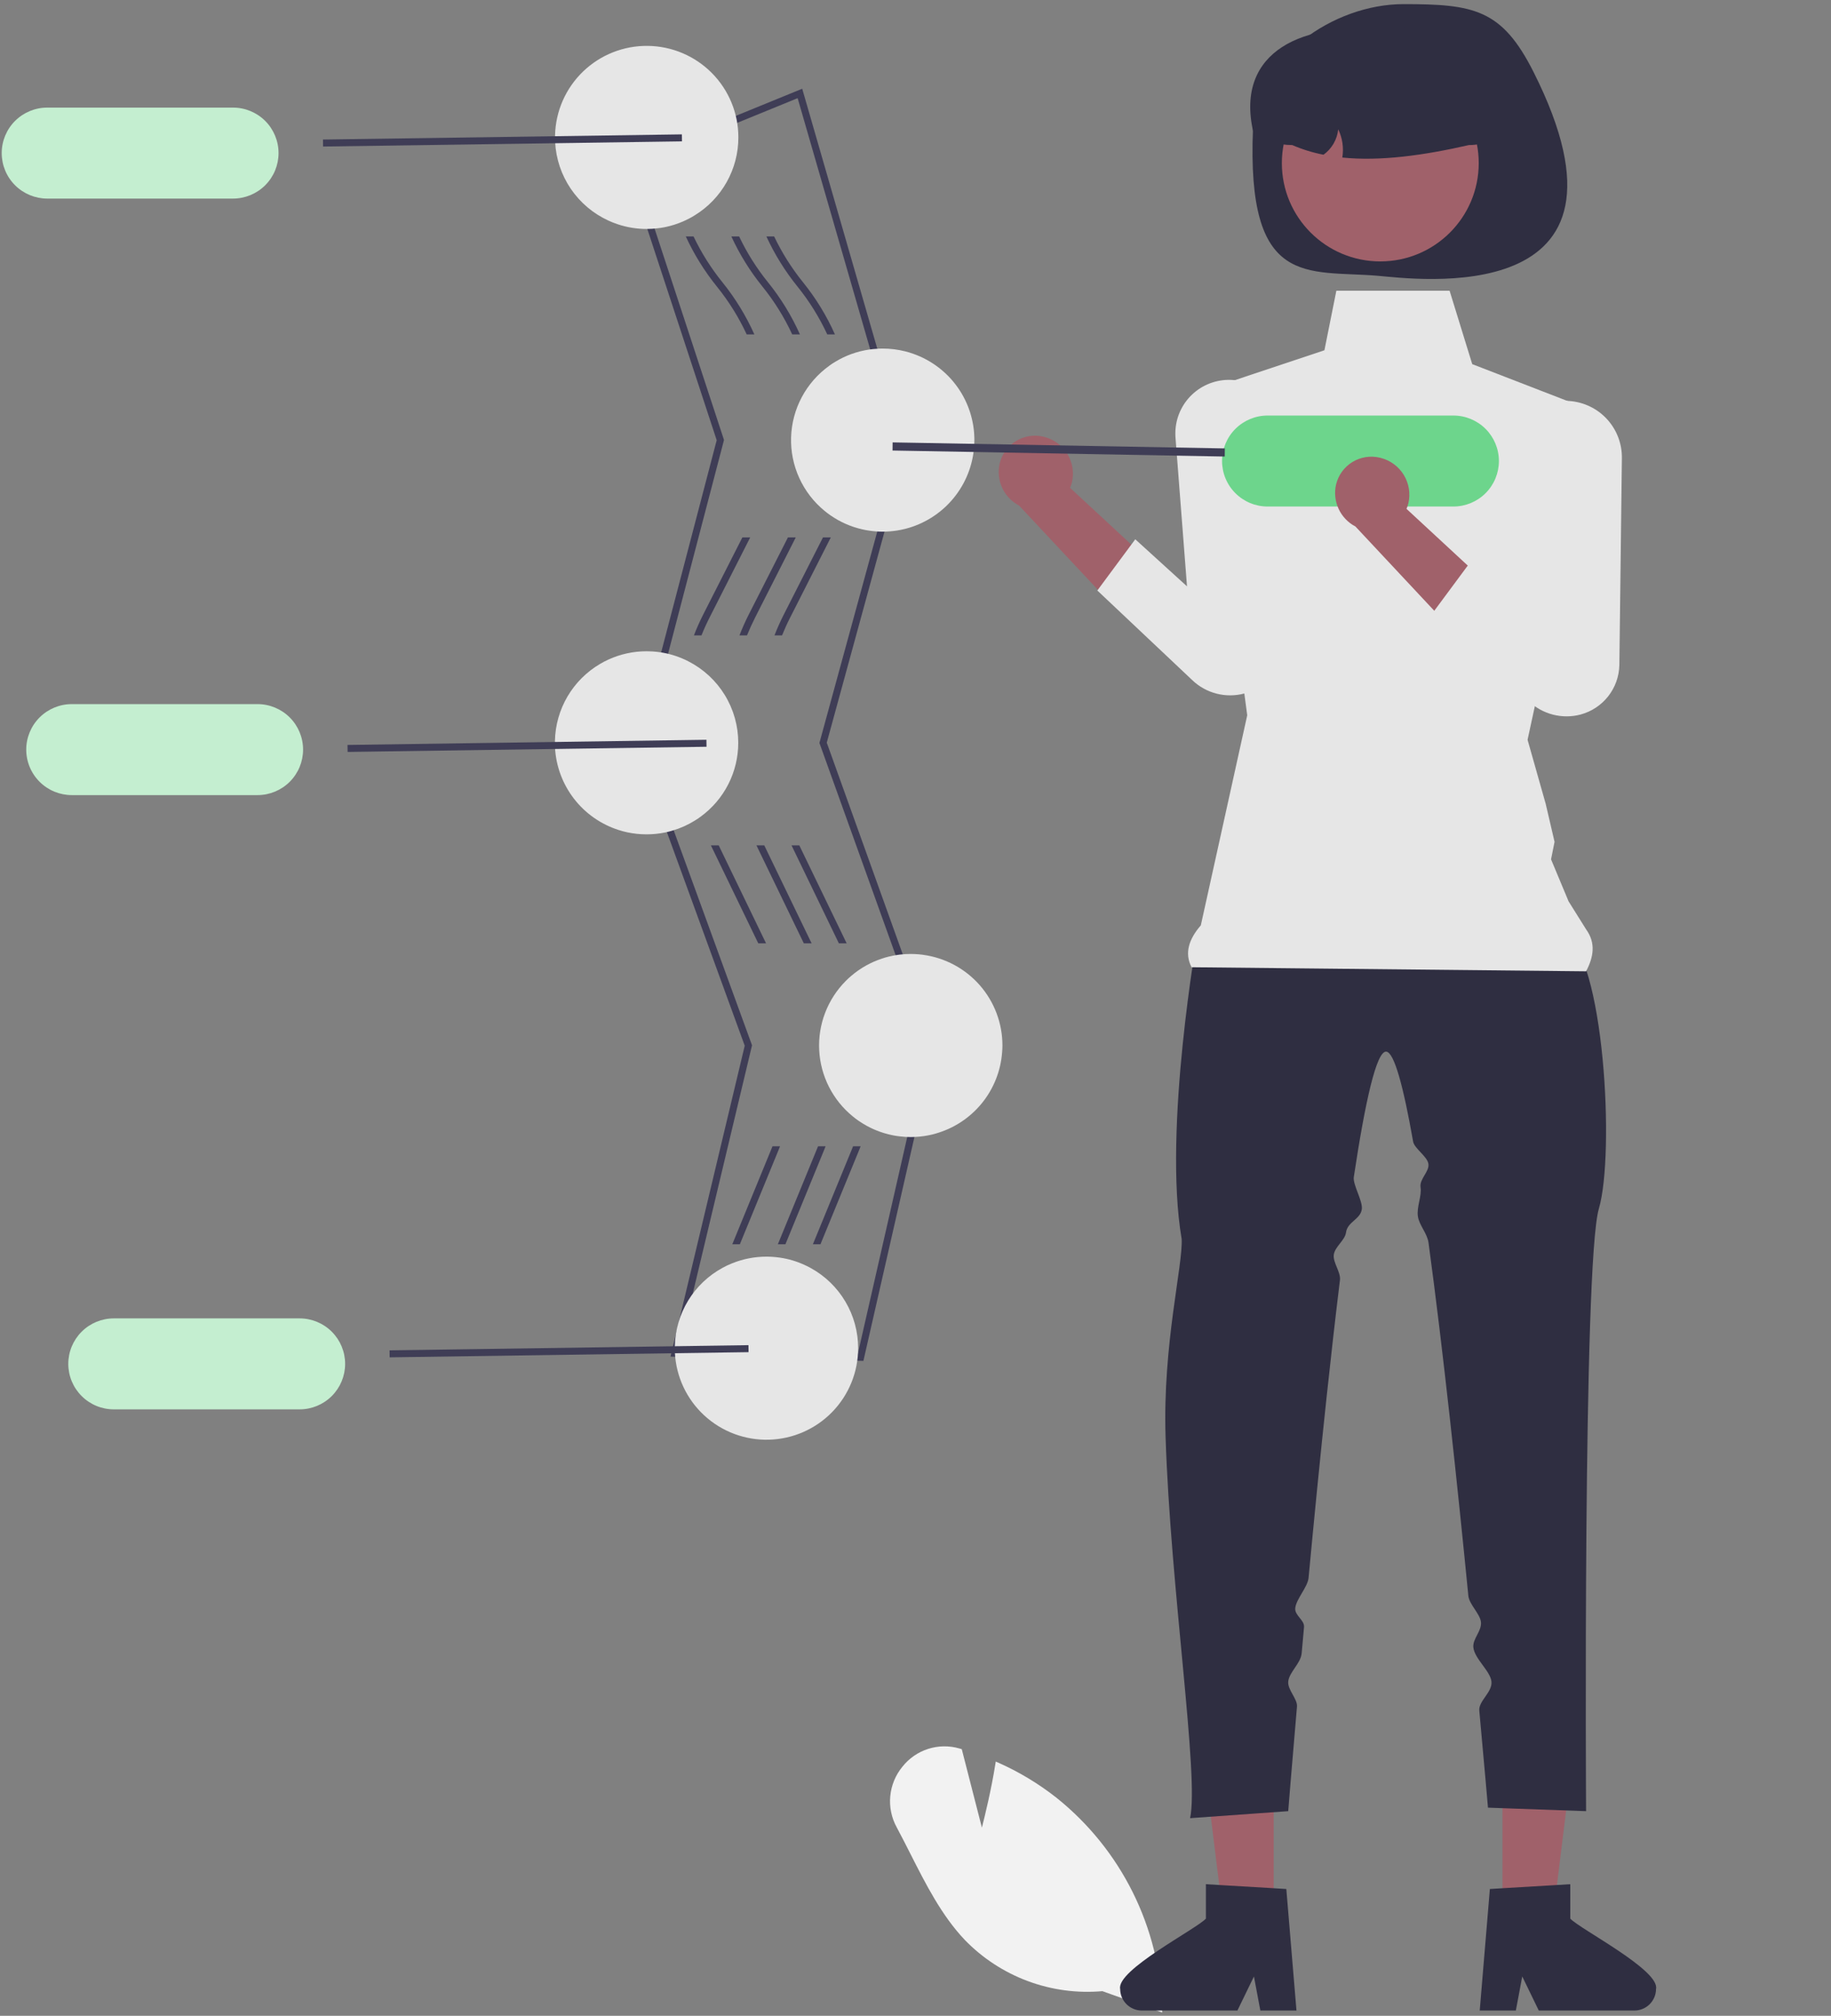 <svg width="277" height="305" viewBox="0 0 277 305" fill="none" xmlns="http://www.w3.org/2000/svg">
  <rect x="0" y="0" width="277" height="305" fill="#808080" stroke="none"/>
  <g clip-path="url(#clip0_2337_3798)">
  <path d="M157.992 66.108C159.444 66.48 160.694 67.403 161.475 68.681C162.256 69.959 162.507 71.49 162.175 72.95C162.102 73.246 162.006 73.535 161.886 73.815L176.606 87.45L166.61 89.796L154.164 76.489C153.041 75.902 152.144 74.96 151.613 73.811C151.082 72.661 150.947 71.368 151.229 70.134C151.397 69.434 151.701 68.773 152.124 68.189C152.547 67.606 153.081 67.112 153.695 66.734C154.309 66.357 154.992 66.104 155.704 65.99C156.416 65.877 157.144 65.904 157.846 66.071C157.895 66.083 157.943 66.095 157.992 66.108Z" fill="#A0616A"/>
  <path d="M171.747 81.596L166.007 89.346L180.391 102.928C181.413 103.901 182.667 104.597 184.035 104.949C185.402 105.301 186.837 105.298 188.203 104.941C189.865 104.498 191.338 103.527 192.399 102.175C193.461 100.823 194.054 99.163 194.089 97.445L194.469 66.182C194.511 63.997 193.713 61.879 192.239 60.264C190.765 58.649 188.727 57.659 186.545 57.498C185.483 57.417 184.415 57.545 183.402 57.876C182.39 58.206 181.452 58.733 180.643 59.426C179.835 60.118 179.17 60.963 178.688 61.912C178.206 62.861 177.916 63.896 177.835 64.957C177.828 65.04 177.823 65.124 177.819 65.208C177.805 65.507 177.806 65.806 177.824 66.104L179.573 88.716L171.747 81.596Z" fill="#E6E6E6"/>
  <path d="M130.619 205.909L101.438 205.262L112.665 158.222L96.244 113.158L96.286 112.998L108.424 66.608L94.558 24.379L121.362 13.426L137.169 68.165L137.13 68.308L125.076 112.369L141.506 158.131L141.472 158.281L130.619 205.909ZM102.773 204.232L129.777 204.832L140.403 158.197L123.965 112.412L136.068 68.172L120.67 14.853L95.873 24.985L109.529 66.574L109.489 66.725L97.353 113.106L113.77 158.159L113.733 158.313L102.773 204.232Z" fill="#3F3D56"/>
  <path d="M166.769 301.274C162.94 301.611 159.085 301.09 155.484 299.748C151.883 298.407 148.628 296.279 145.955 293.52C142.462 289.841 140.064 285.105 137.745 280.526C137.07 279.193 136.372 277.815 135.663 276.494C134.871 275.054 134.53 273.41 134.682 271.775C134.834 270.139 135.473 268.587 136.517 267.317C137.517 266.048 138.875 265.107 140.415 264.616C141.956 264.124 143.608 264.104 145.16 264.559L145.498 264.657L148.544 276.525C148.998 274.755 149.973 270.766 150.589 266.859L150.641 266.531L150.944 266.666C154.124 268.071 157.113 269.871 159.843 272.022C164.678 275.896 168.611 280.774 171.368 286.319C174.125 291.864 175.64 297.942 175.807 304.131L175.815 304.5L166.769 301.274Z" fill="#F2F2F2"/>
  <path d="M111.703 20.791C111.703 23.159 111.095 25.486 109.936 27.552C108.778 29.617 107.108 31.351 105.087 32.588C104.784 32.781 104.471 32.958 104.149 33.117C102.996 33.712 101.764 34.14 100.491 34.388C100.136 34.457 99.775 34.51 99.409 34.547C98.887 34.611 98.361 34.643 97.835 34.642C96.328 34.645 94.83 34.4 93.403 33.917V33.912C92.943 33.764 92.493 33.587 92.056 33.382C89.752 32.33 87.781 30.667 86.358 28.574C84.934 26.481 84.112 24.038 83.982 21.511C83.971 21.273 83.966 21.029 83.966 20.791C83.966 20.68 83.966 20.564 83.971 20.452C84.06 16.809 85.584 13.348 88.21 10.819C90.837 8.29 94.356 6.897 98.005 6.941C101.653 6.986 105.137 8.465 107.702 11.057C110.266 13.65 111.704 17.147 111.703 20.791Z" fill="#E6E6E6"/>
  <path d="M147.409 66.591C147.409 66.766 147.404 66.935 147.393 67.11C147.385 67.464 147.359 67.817 147.314 68.169C146.992 70.953 145.834 73.574 143.991 75.687C142.149 77.801 139.709 79.307 136.992 80.008C136.568 80.114 136.144 80.204 135.709 80.273C134.992 80.385 134.267 80.442 133.541 80.442C132.877 80.443 132.214 80.395 131.558 80.299C131.197 80.251 130.837 80.183 130.487 80.103C128.748 79.716 127.102 78.993 125.641 77.975C125.339 77.768 125.042 77.546 124.761 77.313C123.114 75.968 121.799 74.263 120.918 72.33C120.036 70.397 119.612 68.286 119.679 66.163C119.745 64.04 120.299 61.96 121.299 60.085C122.299 58.21 123.718 56.59 125.445 55.35V55.345C125.742 55.126 126.05 54.923 126.368 54.736C127.938 53.781 129.685 53.153 131.505 52.888C131.865 52.835 132.231 52.798 132.597 52.777C132.91 52.75 133.222 52.74 133.541 52.74C134.675 52.739 135.806 52.877 136.907 53.153C137.334 53.257 137.755 53.385 138.169 53.534C140.872 54.488 143.213 56.256 144.868 58.595C146.523 60.933 147.411 63.727 147.409 66.591Z" fill="#E6E6E6"/>
  <path d="M111.685 112.391C111.685 114.568 111.17 116.715 110.183 118.656C109.195 120.597 107.763 122.278 106.002 123.563C105.716 123.778 105.419 123.977 105.111 124.161C104.053 124.823 102.908 125.335 101.708 125.68C101.363 125.786 101.013 125.876 100.658 125.95C98.773 126.341 96.828 126.339 94.943 125.945C94.486 125.85 94.035 125.73 93.591 125.585C90.912 124.728 88.556 123.079 86.837 120.855C85.118 118.631 84.116 115.938 83.964 113.132C83.953 112.883 83.948 112.639 83.948 112.391C83.948 112.285 83.948 112.179 83.953 112.073C84.005 109.718 84.659 107.415 85.852 105.383C87.045 103.351 88.738 101.657 90.771 100.461C91.183 100.213 91.609 99.99 92.048 99.794C93.858 98.965 95.826 98.537 97.816 98.54C97.944 98.54 98.071 98.54 98.198 98.55C98.563 98.554 98.928 98.577 99.29 98.619C100.632 98.756 101.945 99.094 103.187 99.62C103.521 99.757 103.844 99.906 104.162 100.075C106.429 101.238 108.331 103.003 109.658 105.176C110.985 107.349 111.687 109.845 111.685 112.391Z" fill="#E6E6E6"/>
  <path d="M151.651 158.164V158.19C151.651 158.54 151.635 158.884 151.603 159.223C151.393 162.049 150.319 164.743 148.526 166.94C146.733 169.137 144.307 170.731 141.578 171.507V171.512C141.18 171.628 140.777 171.724 140.369 171.798C139.516 171.96 138.65 172.041 137.782 172.041C137.231 172.043 136.68 172.009 136.133 171.941C135.778 171.904 135.423 171.845 135.073 171.777C133.233 171.414 131.486 170.679 129.941 169.616C129.626 169.404 129.322 169.176 129.029 168.933C127.525 167.712 126.295 166.189 125.417 164.463C124.539 162.736 124.033 160.846 123.932 158.912C123.831 156.979 124.137 155.046 124.831 153.238C125.524 151.43 126.59 149.787 127.958 148.416V148.411C128.229 148.141 128.51 147.881 128.801 147.638C130.157 146.481 131.725 145.6 133.419 145.043C133.758 144.927 134.097 144.826 134.447 144.742C135.538 144.472 136.658 144.337 137.782 144.339C137.983 144.339 138.185 144.344 138.386 144.355C138.8 144.371 139.213 144.408 139.616 144.461V144.466H139.622C142.948 144.907 146 146.539 148.213 149.058C150.425 151.577 151.647 154.813 151.651 158.164Z" fill="#E6E6E6"/>
  <path d="M129.822 203.99C129.822 207.598 128.412 211.063 125.893 213.649C123.374 216.235 119.943 217.737 116.332 217.836C112.721 217.934 109.214 216.622 106.557 214.177C103.9 211.733 102.303 208.35 102.105 204.747C102.09 204.493 102.084 204.244 102.084 203.99C102.084 203.889 102.084 203.789 102.09 203.688C102.14 201.249 102.836 198.867 104.106 196.783C105.376 194.699 107.175 192.988 109.321 191.823C109.78 191.57 110.254 191.348 110.742 191.155C112.396 190.481 114.166 190.136 115.953 190.139C116.266 190.139 116.579 190.149 116.891 190.171C117.262 190.197 117.628 190.234 117.989 190.287C119.27 190.473 120.518 190.842 121.694 191.383C122.018 191.526 122.336 191.685 122.649 191.86C124.823 193.055 126.635 194.811 127.897 196.945C129.159 199.079 129.823 201.512 129.822 203.99Z" fill="#E6E6E6"/>
  <path d="M231.997 10.89C250.31 47.257 213.879 42.181 208.364 41.722C197.74 40.838 188.566 43.7 189.556 19.478C189.99 8.84 201.662 0.624 212.323 0.624C222.984 0.624 227.207 1.378 231.997 10.89Z" fill="#2F2E41"/>
  <path d="M227.302 289.609L234.997 289.608L238.658 259.962L227.3 259.962L227.302 289.609Z" fill="#A0616A"/>
  <path d="M237.558 290.301V285.09L235.535 285.213L227.299 285.701L225.393 285.818L223.936 303.269L223.858 304.204H229.322L229.498 303.275L230.291 299.052L232.341 303.275L232.79 304.204H247.277C248.139 304.199 248.964 303.854 249.573 303.245C250.182 302.635 250.526 301.81 250.53 300.949C251.141 298.097 239.093 291.931 237.558 290.301Z" fill="#2F2E41"/>
  <path d="M192.69 289.609L184.995 289.608L181.333 259.962L192.692 259.962L192.69 289.609Z" fill="#A0616A"/>
  <path d="M182.434 290.301V285.09L184.457 285.213L192.693 285.701L194.599 285.818L196.056 303.269L196.134 304.204H190.67L190.494 303.275L189.7 299.052L187.651 303.275L187.202 304.204H172.715C171.853 304.199 171.028 303.854 170.419 303.245C169.81 302.635 169.466 301.81 169.462 300.949C168.851 298.097 180.899 291.931 182.434 290.301Z" fill="#2F2E41"/>
  <path d="M181.208 141.193C181.208 141.193 175.914 170.789 178.765 187.463C178.982 191.441 175.883 203.395 176.332 217.386C177.069 240.383 181.42 268.712 180.043 275.099L194.887 274.04C194.887 274.04 195.381 267.794 196.211 258.214C196.31 257.069 194.778 255.685 194.887 254.449C195.014 253.007 196.783 251.697 196.921 250.146C197.036 248.862 197.155 247.545 197.277 246.195C197.375 245.121 195.845 244.439 195.947 243.33C196.073 241.956 197.833 240.146 197.966 238.726C198.774 230.087 199.7 220.66 200.69 211.413C201.341 205.338 202.019 199.34 202.711 193.695C202.861 192.47 201.628 191.041 201.779 189.853C201.933 188.638 203.472 187.664 203.627 186.493C203.845 184.846 205.801 184.516 206.02 182.97C206.195 181.729 204.634 179.253 204.81 178.086C206.528 166.672 208.235 159.009 209.712 159.117C210.931 159.206 212.332 164.484 213.782 172.729C213.965 173.769 215.909 174.956 216.093 176.087C216.284 177.259 214.715 178.378 214.907 179.638C215.111 180.978 214.298 182.602 214.502 184.029C214.7 185.407 215.915 186.587 216.112 188.036C218.325 204.318 220.488 224.684 222.137 241.452C222.266 242.763 223.922 244.184 224.045 245.448C224.175 246.786 222.77 247.964 222.892 249.24C223.059 250.983 225.485 252.842 225.635 254.449C225.785 256.04 223.659 257.381 223.792 258.818C224.616 267.751 225.105 273.51 225.105 273.51L239.949 274.04C239.949 274.04 239.438 191.214 241.882 182.878C244.325 174.541 242.696 144.528 236.588 141.193C230.48 137.858 181.208 141.193 181.208 141.193Z" fill="#2F2E41"/>
  <path d="M202.168 43.99L200.364 52.995L182.163 59.072L188.684 108.227L181.664 140.009C179.853 142.104 179.161 144.214 180.263 146.349L239.949 146.965C241.073 144.821 241.458 142.709 239.949 140.612L237.299 136.376L234.648 130.022L235.178 127.375L233.837 121.618L232.817 118.015L231.096 111.934L241.802 62.479L222.725 55.096L219.3 43.99L202.168 43.99Z" fill="#E6E6E6"/>
  <path d="M208.816 39.554C217.04 39.554 223.707 32.896 223.707 24.682C223.707 16.468 217.04 9.81 208.816 9.81C200.591 9.81 193.924 16.468 193.924 24.682C193.924 32.896 200.591 39.554 208.816 39.554Z" fill="#A0616A"/>
  <path d="M228.161 18.984C226.375 20.748 224.934 21.95 222.222 21.95C215.362 23.517 208.834 24.421 203.068 23.838C203.309 22.383 203.093 20.889 202.449 19.562C202.372 20.325 202.134 21.063 201.75 21.726C201.366 22.39 200.845 22.965 200.222 23.413C198.598 23.096 197.013 22.605 195.495 21.95C193.376 21.952 191.312 21.273 189.61 20.012C186.705 7.496 197.697 3.21 209.106 4.648C210.439 4.394 211.793 4.265 213.15 4.263C221.653 4.263 227.152 9.572 228.161 18.984Z" fill="#2F2E41"/>
  <path d="M120.385 81.31C120.348 81.395 120.305 81.475 120.263 81.554L114.235 93.441C113.79 94.325 113.382 95.22 113.01 96.136H111.871C112.287 95.053 112.759 93.992 113.286 92.959L119.203 81.31H120.385Z" fill="#3F3D56"/>
  <path d="M121.016 50.601H119.85C118.652 48.013 117.14 45.582 115.349 43.363C113.47 41.039 111.889 38.49 110.641 35.775H111.818C112.991 38.248 114.454 40.572 116.176 42.701C118.126 45.113 119.753 47.768 121.016 50.601Z" fill="#3F3D56"/>
  <path d="M122.781 142.729H121.604L114.437 127.904H115.619L122.781 142.729Z" fill="#3F3D56"/>
  <path d="M123.757 173.439H124.896C124.817 173.646 124.737 173.847 124.653 174.053L118.821 188.265H117.676L123.672 173.651C123.698 173.582 123.73 173.508 123.757 173.439Z" fill="#3F3D56"/>
  <path d="M129.058 173.439H130.198C130.118 173.646 130.039 173.847 129.954 174.053L124.122 188.265H122.977L128.973 173.651C129 173.582 129.032 173.508 129.058 173.439Z" fill="#3F3D56"/>
  <path d="M125.686 81.31C125.644 81.39 125.607 81.475 125.565 81.554L119.537 93.441C119.086 94.325 118.678 95.223 118.312 96.136H117.167C117.587 95.054 118.061 93.993 118.588 92.959L124.504 81.31H125.686Z" fill="#3F3D56"/>
  <path d="M126.312 50.601H125.151C123.952 48.014 122.441 45.583 120.65 43.363C118.772 41.039 117.19 38.49 115.942 35.775H117.114C118.293 38.246 119.758 40.57 121.477 42.701C123.426 45.113 125.051 47.769 126.312 50.601Z" fill="#3F3D56"/>
  <path d="M128.083 142.729H126.906L119.743 127.904H120.92L128.083 142.729Z" fill="#3F3D56"/>
  <path d="M116.865 173.439H118.005C117.925 173.646 117.846 173.847 117.761 174.053L111.929 188.265H110.784L116.78 173.651C116.806 173.582 116.838 173.508 116.865 173.439Z" fill="#3F3D56"/>
  <path d="M113.493 81.31C113.451 81.395 113.413 81.475 113.371 81.554L107.343 93.441C106.893 94.325 106.486 95.223 106.124 96.136H104.979C105.397 95.054 105.869 93.993 106.394 92.959L112.311 81.31H113.493Z" fill="#3F3D56"/>
  <path d="M114.124 50.601H112.963C111.764 48.013 110.25 45.582 108.456 43.363C106.579 41.038 104.998 38.489 103.749 35.775H104.92C106.099 38.246 107.563 40.571 109.284 42.701C111.232 45.114 112.859 47.77 114.124 50.601Z" fill="#3F3D56"/>
  <path d="M108.727 127.904L115.889 142.729H114.712L107.545 127.904H108.727Z" fill="#3F3D56"/>
  <path d="M35.248 16.28H7.15C5.323 16.28 3.57 17.005 2.277 18.296C0.985 19.587 0.259 21.338 0.259 23.163C0.259 24.989 0.985 26.74 2.277 28.03C3.57 29.321 5.323 30.047 7.15 30.047H35.248C37.076 30.047 38.829 29.321 40.122 28.03C41.414 26.74 42.14 24.989 42.14 23.163C42.14 21.338 41.414 19.587 40.122 18.296C38.829 17.005 37.076 16.28 35.248 16.28Z" fill="#C4EED0"/>
  <path d="M103.158 20.331L48.861 21.114L48.876 22.173L103.173 21.39L103.158 20.331Z" fill="#3F3D56"/>
  <path d="M45.321 199.479H17.223C15.395 199.479 13.642 200.204 12.35 201.495C11.057 202.786 10.331 204.536 10.331 206.362C10.331 208.188 11.057 209.938 12.35 211.229C13.642 212.52 15.395 213.245 17.223 213.245H45.321C47.149 213.245 48.902 212.52 50.194 211.229C51.487 209.938 52.213 208.188 52.213 206.362C52.213 204.536 51.487 202.786 50.194 201.495C48.902 200.204 47.149 199.479 45.321 199.479Z" fill="#C4EED0"/>
  <path d="M113.23 203.53L58.933 204.314L58.948 205.373L113.245 204.589L113.23 203.53Z" fill="#3F3D56"/>
  <path d="M38.959 106.537H10.861C9.034 106.537 7.281 107.262 5.988 108.553C4.696 109.844 3.969 111.595 3.969 113.42C3.969 115.246 4.696 116.997 5.988 118.287C7.281 119.578 9.034 120.304 10.861 120.304H38.959C40.787 120.304 42.54 119.578 43.833 118.287C45.125 116.997 45.851 115.246 45.851 113.42C45.851 111.595 45.125 109.844 43.833 108.553C42.54 107.262 40.787 106.537 38.959 106.537Z" fill="#C4EED0"/>
  <path d="M106.869 111.931L52.571 112.714L52.587 113.773L106.884 112.99L106.869 111.931Z" fill="#3F3D56"/>
  <path d="M219.867 62.874H191.769C189.942 62.874 188.189 63.599 186.896 64.89C185.604 66.181 184.877 67.932 184.877 69.757C184.877 71.583 185.604 73.334 186.896 74.624C188.189 75.915 189.942 76.64 191.769 76.64H219.867C221.695 76.64 223.448 75.915 224.741 74.624C226.033 73.334 226.759 71.583 226.759 69.757C226.759 67.932 226.033 66.181 224.741 64.89C223.448 63.599 221.695 62.874 219.867 62.874Z" fill="#6DD58C"/>
  <path d="M185.284 69.077L135.026 68.168L135.039 66.938L185.297 67.848L185.284 69.077Z" fill="#3F3D56"/>
  <path d="M208.886 69.285C210.338 69.657 211.588 70.58 212.369 71.858C213.15 73.135 213.401 74.667 213.069 76.127C212.997 76.423 212.9 76.712 212.78 76.992L227.501 90.626L217.504 92.973L205.058 79.665C203.935 79.079 203.038 78.137 202.507 76.987C201.976 75.838 201.842 74.545 202.124 73.311C202.291 72.611 202.595 71.95 203.018 71.366C203.441 70.783 203.975 70.288 204.589 69.911C205.204 69.534 205.886 69.281 206.599 69.167C207.311 69.054 208.038 69.081 208.74 69.248C208.789 69.26 208.838 69.272 208.886 69.285Z" fill="#A0616A"/>
  <path d="M222.642 84.773L216.901 92.523L231.285 106.105C232.307 107.078 233.562 107.773 234.929 108.126C236.296 108.478 237.731 108.475 239.097 108.118C240.759 107.674 242.232 106.704 243.294 105.352C244.355 104 244.948 102.34 244.983 100.622L245.364 69.359C245.405 67.174 244.607 65.056 243.133 63.441C241.659 61.825 239.622 60.836 237.44 60.675C236.377 60.594 235.309 60.722 234.297 61.053C233.284 61.383 232.347 61.91 231.538 62.603C230.729 63.295 230.065 64.14 229.583 65.089C229.101 66.038 228.811 67.073 228.729 68.133C228.723 68.217 228.718 68.301 228.714 68.385C228.699 68.684 228.701 68.983 228.718 69.281L230.468 91.893L222.642 84.773Z" fill="#E6E6E6"/>
  </g>
  <defs>
  <clipPath id="clip0_2337_3798">
  <rect width="275.953" height="304.832" fill="white" transform="translate(0.259 0.624)"/>
  </clipPath>
  </defs>
  </svg> 